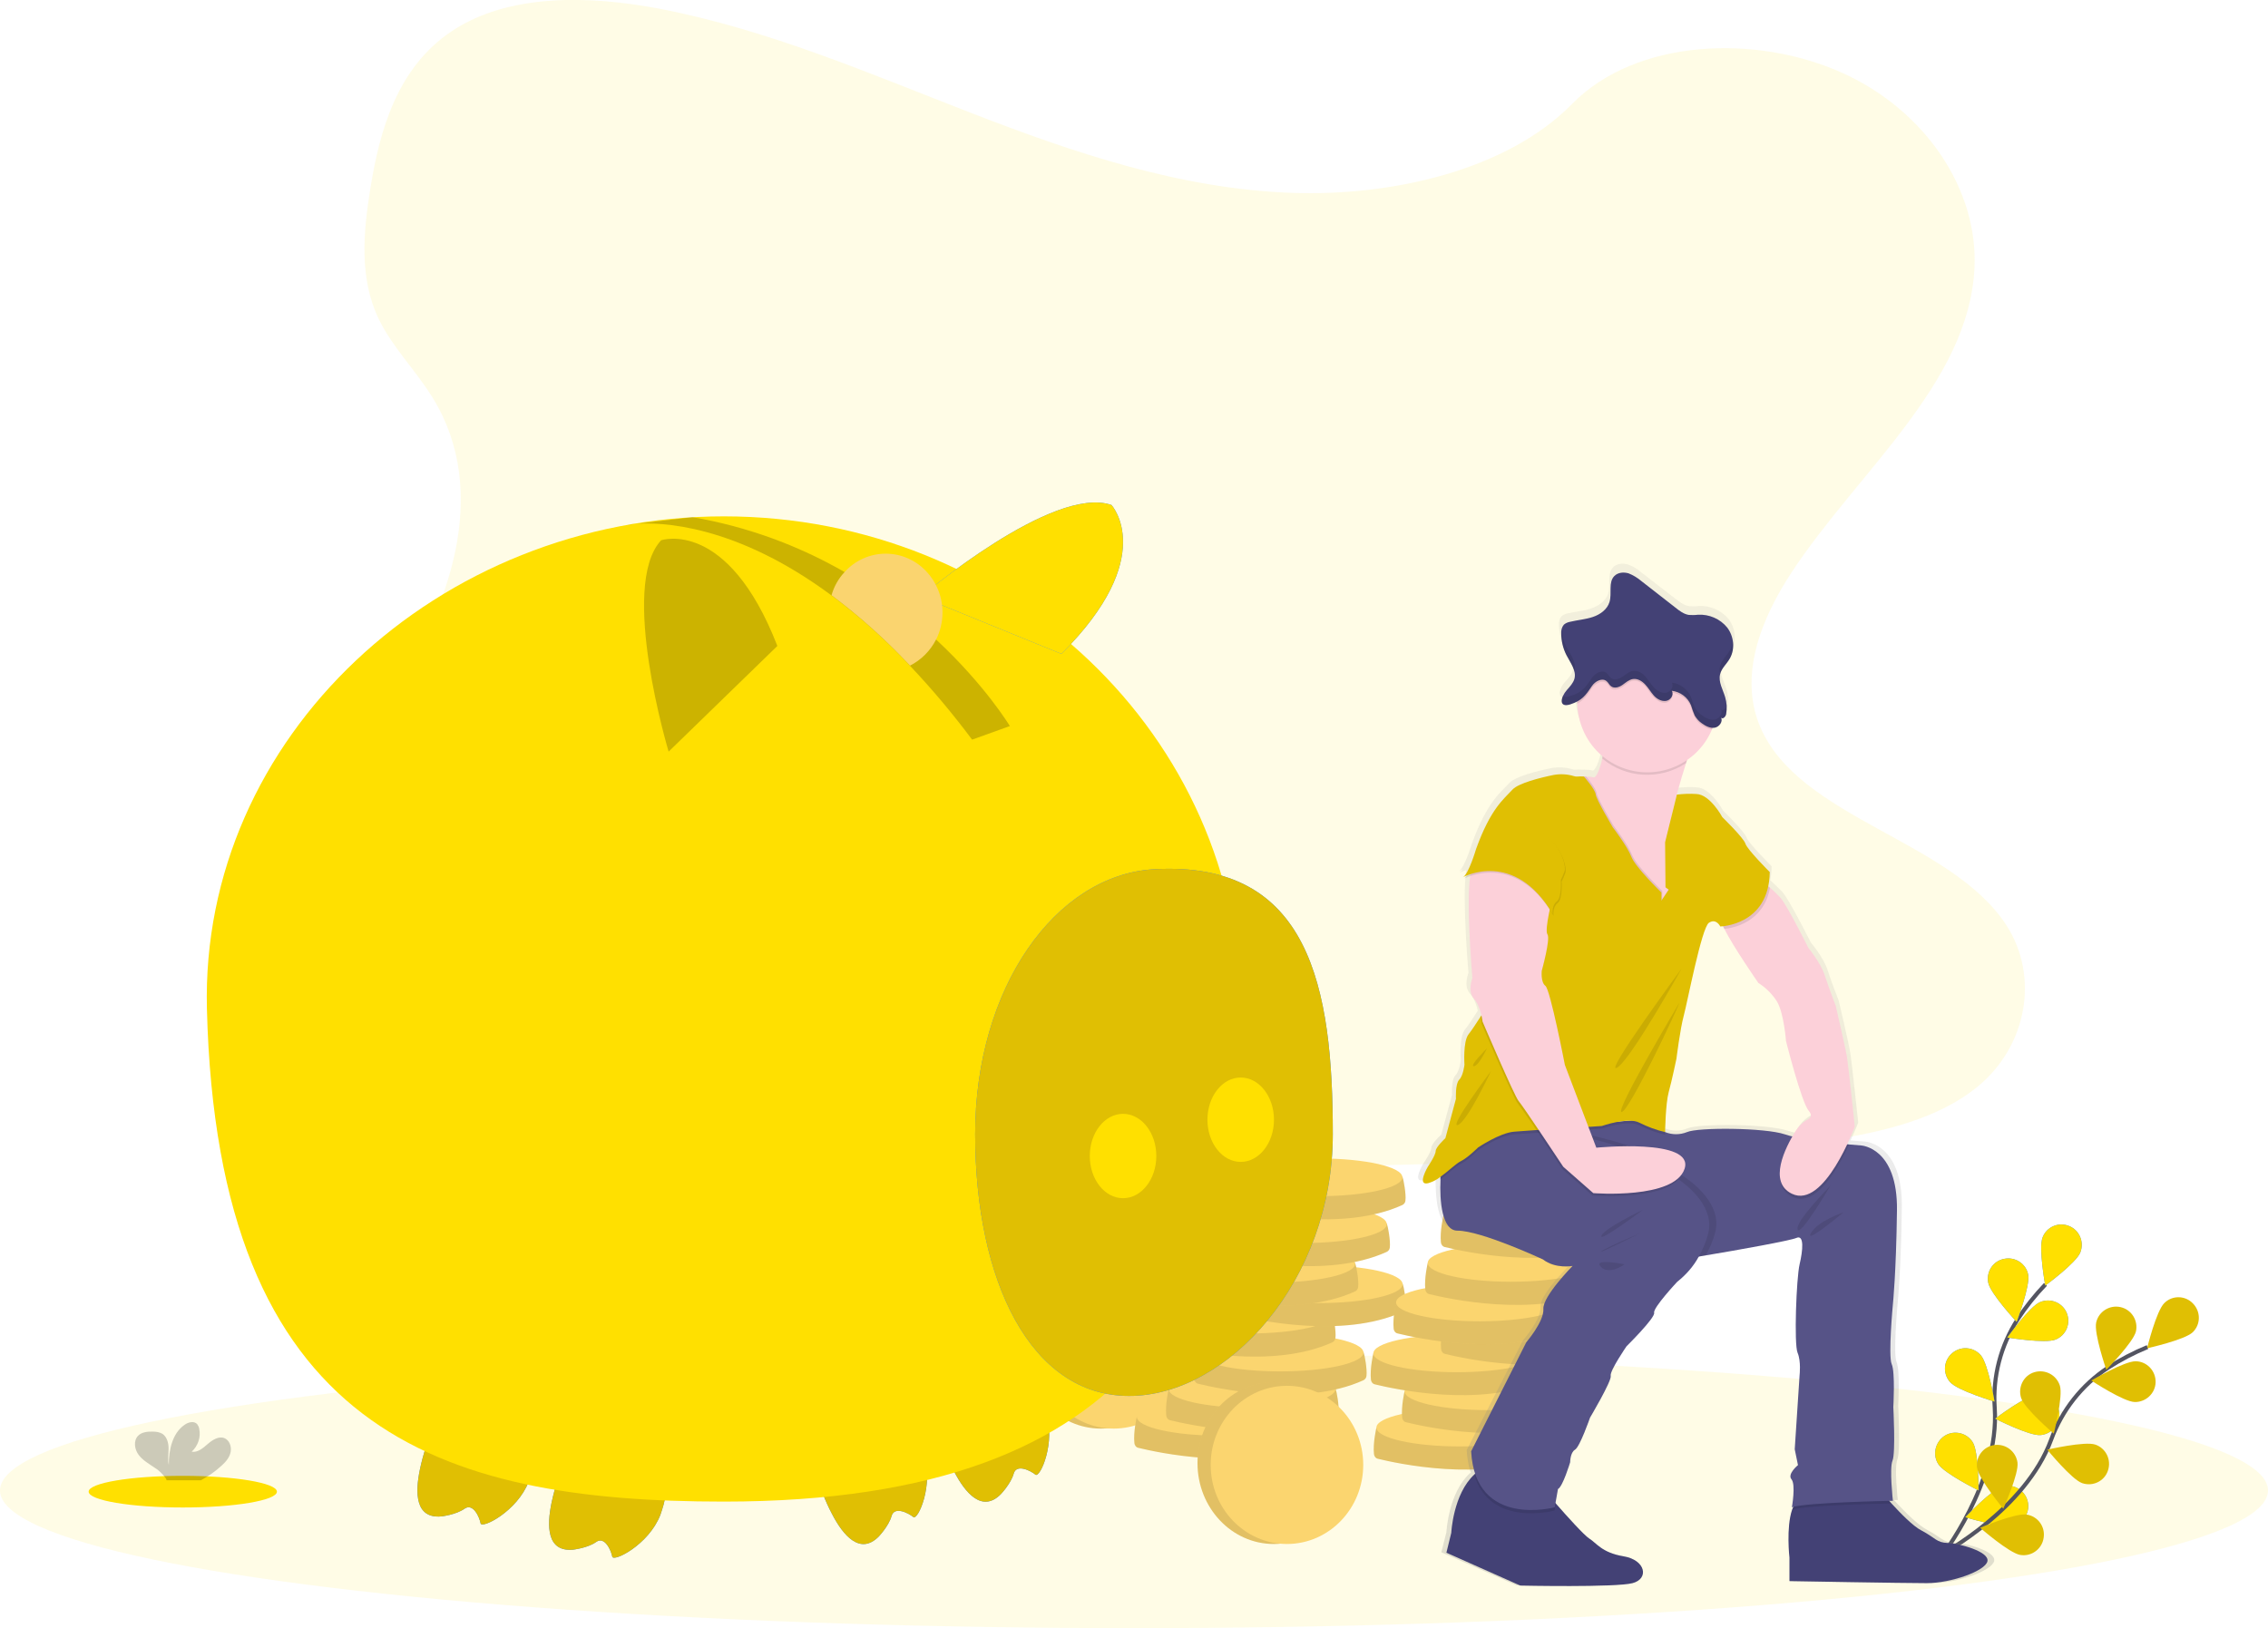 <?xml version="1.0" encoding="utf-8"?>
<!-- Generator: Adobe Illustrator 23.1.1, SVG Export Plug-In . SVG Version: 6.00 Build 0)  -->
<svg version="1.1" id="a329d3bf-4b11-4261-9182-40685c3b1c8f"
	 xmlns="http://www.w3.org/2000/svg" xmlns:xlink="http://www.w3.org/1999/xlink" x="0px" y="0px" viewBox="0 0 1118 802.8"
	 style="enable-background:new 0 0 1118 802.8;" xml:space="preserve">
<style type="text/css">
	.st0{opacity:0.1;fill:#FFE000;enable-background:new    ;}
	.st1{fill:none;stroke:#535461;stroke-width:2;stroke-miterlimit:10;}
	.st2{fill:#4285F4;}
	.st3{fill:#FFE000;enable-background:new    ;}
	.st4{fill:#E0BF03;enable-background:new    ;}
	.st5{fill:#FBD56F;}
	.st6{opacity:0.1;enable-background:new    ;}
	.st7{fill:url(#SVGID_1_);}
	.st8{fill:#434175;}
	.st9{fill:#565387;}
	.st10{fill:#FCD0D9;}
	.st11{opacity:0.1;}
	.st12{opacity:0.2;enable-background:new    ;}
	.st13{fill:#FAD46F;}
</style>
<title>Savings</title>
<ellipse class="st0" cx="559" cy="734.9" rx="559" ry="67.9"/>
<path class="st1" d="M956.5,768.2c0,0,29.2-37.1,26.8-73.9c-1.1-15.4,2.9-30.8,11.3-43.8c4-6.1,8.6-11.9,13.7-17.2"/>
<path class="st2" d="M1006.9,610.1c-2.1,5.2,1.3,23.8,1.3,23.8s15.3-11.2,17.3-16.4c2-5.2-0.5-11-5.6-13
	C1014.8,602.4,1008.9,604.9,1006.9,610.1L1006.9,610.1z"/>
<path class="st2" d="M980.1,632.5c1.1,5.4,14,19.3,14,19.3s6.7-17.7,5.7-23.2s-6.4-9-11.8-7.9C982.5,621.7,979,627,980.1,632.5
	L980.1,632.5z"/>
<path class="st2" d="M961.3,681.5c3.7,4.2,21.9,9.6,21.9,9.6s-3.1-18.7-6.8-22.9c-3.7-4.2-10-4.6-14.2-0.9
	C958,671,957.6,677.3,961.3,681.5C961.3,681.5,961.3,681.5,961.3,681.5L961.3,681.5z"/>
<path class="st2" d="M955.4,721.8c2.9,4.7,19.9,13.1,19.9,13.1s0.1-19-2.8-23.7s-9.1-6.2-13.8-3.3
	C954,710.9,952.5,717.1,955.4,721.8L955.4,721.8z"/>
<path class="st2" d="M1013.3,660.5c-5.1,2.1-23.8-1-23.8-1s11-15.4,16.2-17.5c5.1-2.1,11,0.3,13.1,5.4
	C1020.9,652.5,1018.5,658.4,1013.3,660.5C1013.3,660.5,1013.3,660.5,1013.3,660.5z"/>
<path class="st2" d="M1005.9,707.6c-5.5,0.5-22.4-8.1-22.4-8.1s15.1-11.4,20.7-11.9c5.5-0.5,10.4,3.6,10.9,9.1
	S1011.4,707.1,1005.9,707.6C1005.9,707.6,1005.9,707.6,1005.9,707.6z"/>
<path class="st2" d="M992.3,752.3c-5.4,1.4-23.5-4.2-23.5-4.2s13-13.8,18.4-15.2c5.4-1.4,10.9,1.8,12.3,7.2
	C1000.9,745.4,997.7,750.9,992.3,752.3L992.3,752.3z"/>
<path class="st3" d="M1006.9,610.1c-2.1,5.2,1.3,23.8,1.3,23.8s15.3-11.2,17.3-16.4c2-5.2-0.5-11-5.6-13
	C1014.8,602.4,1008.9,604.9,1006.9,610.1L1006.9,610.1z"/>
<path class="st3" d="M980.1,632.5c1.1,5.4,14,19.3,14,19.3s6.7-17.7,5.7-23.2s-6.4-9-11.8-7.9C982.5,621.7,979,627,980.1,632.5
	L980.1,632.5z"/>
<path class="st3" d="M961.3,681.5c3.7,4.2,21.9,9.6,21.9,9.6s-3.1-18.7-6.8-22.9c-3.7-4.2-10-4.6-14.2-0.9
	C958,671,957.6,677.3,961.3,681.5C961.3,681.5,961.3,681.5,961.3,681.5L961.3,681.5z"/>
<path class="st3" d="M955.4,721.8c2.9,4.7,19.9,13.1,19.9,13.1s0.1-19-2.8-23.7s-9.1-6.2-13.8-3.3
	C954,710.9,952.5,717.1,955.4,721.8L955.4,721.8z"/>
<path class="st3" d="M1013.3,660.5c-5.1,2.1-23.8-1-23.8-1s11-15.4,16.2-17.5c5.1-2.1,11,0.3,13.1,5.4
	C1020.9,652.5,1018.5,658.4,1013.3,660.5C1013.3,660.5,1013.3,660.5,1013.3,660.5z"/>
<path class="st3" d="M1005.9,707.6c-5.5,0.5-22.4-8.1-22.4-8.1s15.1-11.4,20.7-11.9c5.5-0.5,10.4,3.6,10.9,9.1
	S1011.4,707.1,1005.9,707.6C1005.9,707.6,1005.9,707.6,1005.9,707.6z"/>
<path class="st3" d="M992.3,752.3c-5.4,1.4-23.5-4.2-23.5-4.2s13-13.8,18.4-15.2c5.4-1.4,10.9,1.8,12.3,7.2
	C1000.9,745.4,997.7,750.9,992.3,752.3L992.3,752.3z"/>
<path class="st1" d="M956.7,766.6c0,0,41.7-22.1,54.4-56.7c5.3-14.5,15.1-27,28-35.5c6.2-4,12.7-7.4,19.5-10.2"/>
<path class="st4" d="M1066.9,642.5c-4,3.9-8.5,22.3-8.5,22.3s18.5-4.1,22.5-7.9c4-3.9,4-10.2,0.1-14.2
	C1077.2,638.7,1070.8,638.6,1066.9,642.5z"/>
<path class="st4" d="M1033.3,652.1c-1.2,5.4,5,23.3,5,23.3s13.3-13.5,14.6-18.9c1.2-5.4-2.2-10.8-7.6-12
	C1039.9,643.3,1034.5,646.7,1033.3,652.1z"/>
<path class="st4" d="M996.3,689.3c1.7,5.3,16.1,17.6,16.1,17.6s4.7-18.4,3-23.7c-1.7-5.3-7.3-8.2-12.6-6.6S994.6,684,996.3,689.3
	C996.2,689.3,996.3,689.3,996.3,689.3z"/>
<path class="st4" d="M974.6,723.8c0.8,5.5,12.9,20.1,12.9,20.1s7.8-17.3,7-22.8c-0.8-5.5-5.8-9.3-11.3-8.6
	C977.7,713.2,973.8,718.3,974.6,723.8L974.6,723.8L974.6,723.8z"/>
<path class="st4" d="M1052.3,691.3c-5.5-0.1-21.4-10.6-21.4-10.6s16.3-9.6,21.9-9.5s9.9,4.8,9.8,10.3S1057.8,691.4,1052.3,691.3
	L1052.3,691.3z"/>
<path class="st4" d="M1026.4,731.3c-5.2-1.8-17.2-16.5-17.2-16.5s18.5-4.3,23.7-2.5c5.2,1.8,8,7.5,6.2,12.8
	C1037.4,730.3,1031.7,733.1,1026.4,731.3L1026.4,731.3z"/>
<path class="st4" d="M995.9,766.7c-5.5-0.9-19.8-13.4-19.8-13.4s17.5-7.4,23-6.5c5.5,0.9,9.2,6,8.3,11.5
	C1006.6,763.8,1001.4,767.6,995.9,766.7L995.9,766.7z"/>
<path class="st0" d="M637.1,95.1c-55.2-1.9-107.8-19.8-158.1-39.3s-100-41.1-153.9-51.5c-34.7-6.6-74.3-7.6-102.3,11
	c-26.9,17.9-35.6,48.8-40.2,77.4c-3.5,21.6-5.6,44.3,4,64.4c6.7,14,18.6,25.8,26.8,39.2c28.6,46.7,8.4,104.3-22.6,149.9
	c-14.5,21.4-31.4,41.8-42.6,64.6s-16.4,48.9-6.6,72.1c9.7,23,32.9,40.3,58,52.5c50.9,24.7,111,31.8,169.5,35.8
	c129.6,8.9,259.9,5,389.8,1.2c48.1-1.4,96.4-2.9,143.7-10.3c26.3-4.1,53.4-10.7,72.5-26.5c24.2-20.1,30.2-54.1,14-79.3
	c-27.2-42.2-102.4-52.7-121.5-98.1c-10.5-25,0.3-52.7,15.5-75.9c32.6-49.6,87.3-93.2,90.2-149.9c2-39-24.3-78-65-96.4
	c-42.6-19.3-101.7-16.9-133.2,15.1C742.8,84.1,685.9,96.8,637.1,95.1z"/>
<ellipse class="st5" cx="542.6" cy="664.5" rx="37.6" ry="39.9"/>
<ellipse class="st6" cx="542.6" cy="664.5" rx="37.6" ry="39.9"/>
<ellipse class="st5" cx="549" cy="665.4" rx="37.6" ry="39"/>
<path class="st5" d="M564.3,700.7l-3.9-2.2c0,0-1.8,7.6-1.2,13.1c0.1,1.1,0.9,2.1,2,2.3c9,2.2,51.8,11.7,81.3-1.7
	c0.9-0.4,1.5-1.2,1.6-2.2c0.4-3.3-0.9-10.2-1.4-11.6C641.5,695.7,564.3,700.7,564.3,700.7z"/>
<path class="st6" d="M564.3,700.7l-3.9-2.2c0,0-1.8,7.6-1.2,13.1c0.1,1.1,0.9,2.1,2,2.3c9,2.2,51.8,11.7,81.3-1.7
	c0.9-0.4,1.5-1.2,1.6-2.2c0.4-3.3-0.9-10.2-1.4-11.6C641.5,695.7,564.3,700.7,564.3,700.7z"/>
<ellipse class="st5" cx="601.5" cy="698.6" rx="41.1" ry="9.3"/>
<path class="st5" d="M580,687.1l-3.9-2.2c0,0-1.8,7.6-1.2,13.1c0.1,1.1,0.9,2.1,2,2.3c9,2.2,51.8,11.7,81.3-1.7
	c0.9-0.4,1.5-1.2,1.6-2.2c0.4-3.3-0.9-10.2-1.4-11.6C657.2,682,580,687.1,580,687.1z"/>
<path class="st6" d="M580,687.1l-3.9-2.2c0,0-1.8,7.6-1.2,13.1c0.1,1.1,0.9,2.1,2,2.3c9,2.2,51.8,11.7,81.3-1.7
	c0.9-0.4,1.5-1.2,1.6-2.2c0.4-3.3-0.9-10.2-1.4-11.6C657.2,682,580,687.1,580,687.1z"/>
<ellipse class="st5" cx="617.2" cy="684.9" rx="41.1" ry="9.3"/>
<path class="st5" d="M593.8,669.1l-3.9-2.2c0,0-1.8,7.6-1.2,13.1c0.1,1.1,0.9,2.1,2,2.3c9,2.2,51.8,11.7,81.3-1.7
	c0.9-0.4,1.5-1.2,1.6-2.2c0.4-3.3-0.9-10.2-1.4-11.6C671.1,664,593.8,669.1,593.8,669.1z"/>
<path class="st6" d="M593.8,669.1l-3.9-2.2c0,0-1.8,7.6-1.2,13.1c0.1,1.1,0.9,2.1,2,2.3c9,2.2,51.8,11.7,81.3-1.7
	c0.9-0.4,1.5-1.2,1.6-2.2c0.4-3.3-0.9-10.2-1.4-11.6C671.1,664,593.8,669.1,593.8,669.1z"/>
<ellipse class="st5" cx="631" cy="666.9" rx="41.1" ry="9.3"/>
<path class="st5" d="M578.5,650.4l-3.9-2.2c0,0-1.8,7.6-1.2,13.1c0.1,1.1,0.9,2.1,2,2.3c9,2.2,51.8,11.7,81.3-1.7
	c0.9-0.4,1.5-1.2,1.6-2.2c0.4-3.3-0.9-10.2-1.4-11.6C655.7,645.3,578.5,650.4,578.5,650.4z"/>
<path class="st6" d="M578.5,650.4l-3.9-2.2c0,0-1.8,7.6-1.2,13.1c0.1,1.1,0.9,2.1,2,2.3c9,2.2,51.8,11.7,81.3-1.7
	c0.9-0.4,1.5-1.2,1.6-2.2c0.4-3.3-0.9-10.2-1.4-11.6C655.7,645.3,578.5,650.4,578.5,650.4z"/>
<ellipse class="st5" cx="615.7" cy="648.2" rx="41.1" ry="9.3"/>
<path class="st5" d="M613.1,635.4l-3.9-2.2c0,0-1.8,7.6-1.2,13.1c0.1,1.1,0.9,2.1,2,2.3c9,2.2,51.8,11.7,81.3-1.7
	c0.9-0.4,1.5-1.2,1.6-2.2c0.4-3.3-0.9-10.2-1.4-11.6C690.3,630.3,613.1,635.4,613.1,635.4z"/>
<path class="st6" d="M613.1,635.4l-3.9-2.2c0,0-1.8,7.6-1.2,13.1c0.1,1.1,0.9,2.1,2,2.3c9,2.2,51.8,11.7,81.3-1.7
	c0.9-0.4,1.5-1.2,1.6-2.2c0.4-3.3-0.9-10.2-1.4-11.6C690.3,630.3,613.1,635.4,613.1,635.4z"/>
<ellipse class="st5" cx="650.3" cy="633.2" rx="41.1" ry="9.3"/>
<path class="st5" d="M589.7,625.3l-3.9-2.2c0,0-1.8,7.6-1.2,13.1c0.1,1.1,0.9,2.1,2,2.3c9,2.2,51.8,11.7,81.3-1.7
	c0.9-0.4,1.5-1.2,1.6-2.2c0.4-3.3-0.9-10.2-1.4-11.6C666.9,620.2,589.7,625.3,589.7,625.3z"/>
<path class="st6" d="M589.7,625.3l-3.9-2.2c0,0-1.8,7.6-1.2,13.1c0.1,1.1,0.9,2.1,2,2.3c9,2.2,51.8,11.7,81.3-1.7
	c0.9-0.4,1.5-1.2,1.6-2.2c0.4-3.3-0.9-10.2-1.4-11.6C666.9,620.2,589.7,625.3,589.7,625.3z"/>
<ellipse class="st5" cx="626.9" cy="623.1" rx="41.1" ry="9.3"/>
<path class="st5" d="M605.3,605.8l-3.9-2.2c0,0-1.8,7.6-1.2,13.1c0.1,1.1,0.9,2.1,2,2.3c9,2.2,51.8,11.7,81.3-1.7
	c0.9-0.4,1.5-1.2,1.6-2.2c0.4-3.3-0.9-10.2-1.4-11.6C682.5,600.8,605.3,605.8,605.3,605.8z"/>
<path class="st6" d="M605.3,605.8l-3.9-2.2c0,0-1.8,7.6-1.2,13.1c0.1,1.1,0.9,2.1,2,2.3c9,2.2,51.8,11.7,81.3-1.7
	c0.9-0.4,1.5-1.2,1.6-2.2c0.4-3.3-0.9-10.2-1.4-11.6C682.5,600.8,605.3,605.8,605.3,605.8z"/>
<ellipse class="st5" cx="642.5" cy="603.6" rx="41.1" ry="9.3"/>
<path class="st5" d="M613,582.7l-3.9-2.2c0,0-1.8,7.6-1.2,13.1c0.1,1.1,0.9,2.1,2,2.3c9,2.2,51.8,11.7,81.3-1.7
	c0.9-0.4,1.5-1.2,1.6-2.2c0.4-3.3-0.9-10.2-1.4-11.6C690.2,577.6,613,582.7,613,582.7z"/>
<path class="st6" d="M613,582.7l-3.9-2.2c0,0-1.8,7.6-1.2,13.1c0.1,1.1,0.9,2.1,2,2.3c9,2.2,51.8,11.7,81.3-1.7
	c0.9-0.4,1.5-1.2,1.6-2.2c0.4-3.3-0.9-10.2-1.4-11.6C690.2,577.6,613,582.7,613,582.7z"/>
<ellipse class="st5" cx="650.2" cy="580.5" rx="41.1" ry="9.3"/>
<path class="st5" d="M682.4,706.1l-3.9-2.2c0,0-1.8,7.6-1.2,13.1c0.1,1.1,0.9,2.1,2,2.3c9,2.2,51.8,11.7,81.3-1.7
	c0.9-0.4,1.5-1.2,1.6-2.2c0.4-3.3-0.9-10.2-1.4-11.6C759.6,701,682.4,706.1,682.4,706.1z"/>
<path class="st6" d="M682.4,706.1l-3.9-2.2c0,0-1.8,7.6-1.2,13.1c0.1,1.1,0.9,2.1,2,2.3c9,2.2,51.8,11.7,81.3-1.7
	c0.9-0.4,1.5-1.2,1.6-2.2c0.4-3.3-0.9-10.2-1.4-11.6C759.6,701,682.4,706.1,682.4,706.1z"/>
<ellipse class="st5" cx="719.6" cy="703.9" rx="41.1" ry="9.3"/>
<path class="st5" d="M696.3,688.1l-3.9-2.2c0,0-1.8,7.6-1.2,13.1c0.1,1.1,0.9,2.1,2,2.3c9,2.2,51.8,11.7,81.3-1.7
	c0.9-0.4,1.5-1.2,1.6-2.2c0.4-3.3-0.9-10.2-1.4-11.6C773.5,683.1,696.3,688.1,696.3,688.1z"/>
<path class="st6" d="M696.3,688.1l-3.9-2.2c0,0-1.8,7.6-1.2,13.1c0.1,1.1,0.9,2.1,2,2.3c9,2.2,51.8,11.7,81.3-1.7
	c0.9-0.4,1.5-1.2,1.6-2.2c0.4-3.3-0.9-10.2-1.4-11.6C773.5,683.1,696.3,688.1,696.3,688.1z"/>
<ellipse class="st5" cx="733.5" cy="686" rx="41.1" ry="9.3"/>
<path class="st5" d="M680.9,669.4l-3.9-2.2c0,0-1.8,7.6-1.2,13.1c0.1,1.1,0.9,2.1,2,2.3c9,2.2,51.8,11.7,81.3-1.7
	c0.9-0.4,1.5-1.2,1.6-2.2c0.4-3.3-0.9-10.2-1.4-11.6C758.1,664.4,680.9,669.4,680.9,669.4z"/>
<path class="st6" d="M680.9,669.4l-3.9-2.2c0,0-1.8,7.6-1.2,13.1c0.1,1.1,0.9,2.1,2,2.3c9,2.2,51.8,11.7,81.3-1.7
	c0.9-0.4,1.5-1.2,1.6-2.2c0.4-3.3-0.9-10.2-1.4-11.6C758.1,664.4,680.9,669.4,680.9,669.4z"/>
<ellipse class="st5" cx="718.1" cy="667.3" rx="41.1" ry="9.3"/>
<path class="st5" d="M715.5,654.4l-3.9-2.2c0,0-1.8,7.6-1.2,13.1c0.1,1.1,0.9,2.1,2,2.3c9,2.2,51.8,11.7,81.3-1.7
	c0.9-0.4,1.5-1.2,1.6-2.2c0.4-3.3-0.9-10.2-1.4-11.6C792.7,649.4,715.5,654.4,715.5,654.4z"/>
<path class="st6" d="M715.5,654.4l-3.9-2.2c0,0-1.8,7.6-1.2,13.1c0.1,1.1,0.9,2.1,2,2.3c9,2.2,51.8,11.7,81.3-1.7
	c0.9-0.4,1.5-1.2,1.6-2.2c0.4-3.3-0.9-10.2-1.4-11.6C792.7,649.4,715.5,654.4,715.5,654.4z"/>
<ellipse class="st5" cx="752.7" cy="652.2" rx="41.1" ry="9.3"/>
<path class="st5" d="M692.1,644.3l-3.9-2.2c0,0-1.8,7.6-1.2,13.1c0.1,1.1,0.9,2.1,2,2.3c9,2.2,51.8,11.7,81.3-1.7
	c0.9-0.4,1.5-1.2,1.6-2.2c0.4-3.3-0.9-10.2-1.4-11.6C769.3,639.3,692.1,644.3,692.1,644.3z"/>
<path class="st6" d="M692.1,644.3l-3.9-2.2c0,0-1.8,7.6-1.2,13.1c0.1,1.1,0.9,2.1,2,2.3c9,2.2,51.8,11.7,81.3-1.7
	c0.9-0.4,1.5-1.2,1.6-2.2c0.4-3.3-0.9-10.2-1.4-11.6C769.3,639.3,692.1,644.3,692.1,644.3z"/>
<ellipse class="st5" cx="729.3" cy="642.2" rx="41.1" ry="9.3"/>
<path class="st5" d="M707.7,624.9l-3.9-2.2c0,0-1.8,7.6-1.2,13.1c0.1,1.1,0.9,2.1,2,2.3c9,2.2,51.8,11.7,81.3-1.7
	c0.9-0.4,1.5-1.2,1.6-2.2c0.4-3.3-0.9-10.2-1.4-11.6C784.9,619.8,707.7,624.9,707.7,624.9z"/>
<path class="st6" d="M707.7,624.9l-3.9-2.2c0,0-1.8,7.6-1.2,13.1c0.1,1.1,0.9,2.1,2,2.3c9,2.2,51.8,11.7,81.3-1.7
	c0.9-0.4,1.5-1.2,1.6-2.2c0.4-3.3-0.9-10.2-1.4-11.6C784.9,619.8,707.7,624.9,707.7,624.9z"/>
<ellipse class="st5" cx="744.9" cy="622.7" rx="41.1" ry="9.3"/>
<path class="st5" d="M715.4,601.7l-3.9-2.2c0,0-1.8,7.6-1.2,13.1c0.1,1.1,0.9,2.1,2,2.3c9,2.2,51.8,11.7,81.3-1.7
	c0.9-0.4,1.5-1.2,1.6-2.2c0.4-3.3-0.9-10.2-1.4-11.6C792.6,596.7,715.4,601.7,715.4,601.7z"/>
<path class="st6" d="M715.4,601.7l-3.9-2.2c0,0-1.8,7.6-1.2,13.1c0.1,1.1,0.9,2.1,2,2.3c9,2.2,51.8,11.7,81.3-1.7
	c0.9-0.4,1.5-1.2,1.6-2.2c0.4-3.3-0.9-10.2-1.4-11.6C792.6,596.7,715.4,601.7,715.4,601.7z"/>
<ellipse class="st5" cx="752.6" cy="599.6" rx="41.1" ry="9.3"/>
<linearGradient id="SVGID_1_" gradientUnits="userSpaceOnUse" x1="882.018" y1="-28.637" x2="882.018" y2="475.403" gradientTransform="matrix(1 0 0 -1 -41 753.41)">
	<stop  offset="0" style="stop-color:#808080;stop-opacity:0.25"/>
	<stop  offset="0.535" style="stop-color:#808080;stop-opacity:0.12"/>
	<stop  offset="1" style="stop-color:#808080;stop-opacity:0.1"/>
</linearGradient>
<path class="st7" d="M963.2,760.6c-5.7-0.2-5.9-2.4-13.3-6.3c-4.2-2.2-10.5-8.4-15.2-13.5c-0.4-0.4-0.7-0.8-1.1-1.2
	c1.2,0,1.9,0,1.9,0s-1.8-16.1-0.2-20s0.4-26.6,0.4-26.6s1-17.3-0.8-21.4s0.6-29.8,0.6-29.8s1.6-15.3,2-46.6s-18-32.3-18-32.3
	s-2.5-0.2-6.2-0.5c-0.4,0-0.7-0.1-1.1-0.1c2.4-5,3.8-8.8,3.8-8.8s-3.1-29.2-3.9-34.3c-0.8-5-5.7-25.8-5.7-25.8s-3.5-8.9-5.5-15.1
	s-8.2-13.5-8.2-13.5s-11-21.8-14.1-25c-1.4-1.5-3.4-3.4-5.1-5c-0.3-0.3-0.6-0.6-0.9-0.8c0.5-2.3,0.7-4.6,0.7-6.9
	c0,0-11.4-11.3-12.3-14.1s-11.6-13.3-11.6-13.3s-6.1-11.3-13.1-11.5c-3.3-0.2-6.6-0.1-9.8,0.3c1.4-5.3,3.1-10.8,4.6-15.6
	c0.2-0.5,0.3-1,0.5-1.6c5.6-3.8,9.9-9,12.6-15.2c0.1-0.3,0.3-0.7,0.4-1c0.1,0,0.1,0,0.2,0c0.3,0,0.6,0,0.9-0.1c2.3-0.4,4.2-3,3.2-5
	c0.1,0.2,0.4,0.4,0.7,0.4c0.8,0,1.7-1.1,1.9-2.1c0-0.2,0-0.3,0.1-0.5c0-0.2,0.1-0.4,0.1-0.6c0-0.2,0-0.4,0.1-0.6c0-0.2,0-0.4,0-0.6
	c0-0.2,0-0.4,0-0.6c0-0.2,0-0.4,0-0.7c0-0.2,0-0.4,0-0.5c0-0.3,0-0.5-0.1-0.8c0-0.1,0-0.2,0-0.3l0,0c-0.1-1.1-0.3-2.2-0.7-3.3
	c-1.1-3.7-3.5-7.5-2.6-11.3c0,0,0-0.1,0-0.1l0,0c0.8-3,3.3-5.1,4.9-7.7c0.1-0.3,0.3-0.5,0.4-0.8c0,0,0.1-0.1,0.1-0.1
	c0.1-0.2,0.2-0.4,0.3-0.6c0.1-0.1,0.1-0.3,0.2-0.4c0.1-0.2,0.1-0.4,0.2-0.5c0.1-0.2,0.1-0.3,0.2-0.5c0-0.2,0.1-0.3,0.1-0.5
	c0-0.2,0.1-0.4,0.1-0.6c0-0.1,0-0.3,0.1-0.4c0-0.2,0.1-0.4,0.1-0.7c0-0.1,0-0.2,0-0.4c0-0.2,0-0.5,0-0.7c0-0.1,0-0.2,0-0.3
	c0-0.3,0-0.5,0-0.8c0-0.1,0-0.2,0-0.2c0-0.3-0.1-0.6-0.1-0.9c0,0,0-0.1,0-0.1l0,0c-0.3-2.5-1.4-4.9-2.9-7c-3.6-4.3-9.1-6.7-14.7-6.4
	c-1.5,0.2-3.1,0.2-4.6,0.1c-2.6-0.4-4.7-2-6.8-3.6c-5.7-4.4-11.4-8.8-17.1-13.2c-1.9-1.7-4.1-3-6.5-3.8c-2.4-0.7-5.3-0.5-7.1,1.3
	c-3.2,3.2-1.2,8.6-2.5,12.9c-1.1,3.7-4.7,6.2-8.4,7.5s-7.7,1.5-11.5,2.4c-1.1,0.2-2.2,0.7-3.1,1.4c-1,1.2-1.5,2.7-1.3,4.3
	c0,3.8,0.9,7.5,2.7,10.9c0.7,1.4,1.6,2.8,2.4,4.2c0.1,0.1,0.1,0.2,0.2,0.3c0.1,0.2,0.2,0.3,0.3,0.5c0.1,0.3,0.3,0.5,0.4,0.8
	c0.1,0.1,0.1,0.2,0.1,0.3c0.1,0.2,0.2,0.4,0.2,0.6c0,0.1,0.1,0.2,0.1,0.4c0.1,0.2,0.1,0.4,0.2,0.7c0.4,1.3,0.4,2.7,0.1,4
	c-0.6,2.2-2.3,3.8-3.8,5.5c-1.2,1.3-2.1,2.9-2.5,4.7l0,0c-0.1,0.4-0.1,0.8,0,1.2c0,0.1,0,0.1,0,0.2c0,0.1,0,0.2,0.1,0.3
	c0,0.1,0,0.1,0.1,0.2c0,0.1,0.1,0.1,0.1,0.2c0.1,0.1,0.2,0.2,0.3,0.3c0,0,0.1,0.1,0.1,0.1c0.1,0.1,0.2,0.1,0.3,0.2
	c0.1,0,0.1,0.1,0.2,0.1c0.1,0.1,0.3,0.1,0.4,0.1c0,0,0.1,0,0.1,0c0.2,0,0.4,0,0.7,0c0.1,0,0.1,0,0.2,0c0.2,0,0.4,0,0.6-0.1
	c0.1,0,0.2,0,0.2,0c0.3-0.1,0.6-0.1,1-0.2c1.1-0.3,2.3-0.8,3.3-1.3c0,0.1,0,0.2,0,0.4c0,0.2,0,0.4,0,0.6c0.1,4,0.8,7.9,2.2,11.6
	c2.2,5.8,5.9,10.8,10.7,14.7c-0.1,0.3-0.1,0.7-0.2,1c-1,4.8-3,9.7-4.3,9.3c-1.2-0.3-2.5-0.4-3.8-0.4c-0.4,0-0.8,0-1.1,0l0,0
	c-1.2-0.1-2.3-0.1-3.5,0c-0.5,0-1,0-1.5-0.2c-3.3-1-6.8-1.2-10.2-0.6c-7.1,1.4-17.8,4.1-20.8,7.3c-4.5,4.8-11,9.5-18.4,29.6
	c0,0-3.7,12.3-6.5,13.9c0.6-0.3,1.3-0.6,1.9-0.9c-0.4,0.7-0.9,1.2-1.5,1.7c1-0.5,2.1-1,3.2-1.3c-2.2,13.1,1.1,50.7,1.1,50.7
	s-2.7,6.5,0.8,10.3c2.1,2.3,3.2,5.8,3.8,8.3c-0.2,0.3-0.3,0.5-0.5,0.8v0c-1.8,2.9-4.3,6.6-5.9,8.6c-2.9,3.6-2,15.1-2,15.1
	s-0.6,5.4-2.7,7.5s-1.6,9.5-1.6,9.5l-5.3,19.6c0,0-4.9,4.4-4.9,6.5s-3.9,7.7-3.9,7.7s-5.9,9.7,0,8.3c2.2-0.6,4.2-1.7,6-3l0,0.1
	c0,0.4,0,0.7,0,1.1c-0.2,10.5,1,25.4,8.8,25.4c12.1,0,43.1,14.3,43.1,14.3c6.3,4.8,14.9,3.2,14.9,3.2S759,638,759.4,644.3
	s-8.6,16.5-8.6,16.5l-27.8,54.2c0.2,3.8,0.8,7.5,2,11.1c-0.1,0.1-0.3,0.2-0.4,0.3c-10.7,9.8-11.6,29.1-11.6,29.1l-2.5,9.9l37.2,16.3
	c0,0,48.2,1,56.6-1.2s6.5-11.5-4.5-13.3s-13.7-6.7-17.4-8.9c-2.5-1.5-11.3-11.2-16.8-17.3c-0.1-0.1-0.2-0.2-0.2-0.3l1.3-7
	c2.5-1.2,6.1-13.3,6.1-13.3s0-4.8,2.5-6.3s7.6-15.9,7.6-15.9s11-18.4,10.4-20.8s8-14.7,8-14.7s14.5-14.1,13.9-16.6
	s11.6-15.4,11.6-15.4c4.4-3.4,8.1-7.6,10.9-12.5c1.1-0.2,2.3-0.4,3.5-0.6c16-2.6,42.7-7.4,45.7-8.7c4.1-1.8,3.3,6.3,1.6,13.1
	s-2.9,39.7-1,44s1,11.1,1,11.1l-2.5,36.9l1.6,7.9c0,0-5.5,4.4-3.3,7.1s0.2,13.9,0.2,13.9c0.2-0.1,0.4-0.1,0.7-0.2
	c-0.2,0.4-0.4,0.9-0.6,1.4c-3.2,9-1.4,23.8-1.4,23.8v11.7c0,0,56.6,1,69.1,1s29.6-6,30.7-10.9S968.9,760.8,963.2,760.6z
	 M802.2,550.7l-3.7,0.3C799.7,550.8,800.9,550.7,802.2,550.7z M824.8,395.9c0.5-2.3,1.1-4.8,1.8-7.4L824.8,395.9z M831.8,556.4
	c-3.5,1.4-7.5,1.4-11,0l0,0c0,0,0.2-14.1,1.8-20s3.9-16.5,3.9-16.5s1.8-14.7,3.7-21.4s9-43.8,12.7-46.2s5.7,1.8,5.7,1.8
	s0.5,0,1.5-0.1c0.2,0.4,0.4,0.8,0.6,1.2c4.4,8.8,17.2,26.9,17.2,26.9c3.8,2.3,7,5.5,9.4,9.3c3.5,5.8,4.5,19.6,4.5,19.6
	s7.8,30.5,11.4,34.7c1.8,2.1,1,3.4-0.3,4.1c-2.6,1.4-4.8,3.5-6.4,6c-0.5,0.8-1.1,1.7-1.6,2.7c-1.4-0.3-2.7-0.7-3.7-1
	C871,554.1,837.3,553.9,831.8,556.4L831.8,556.4z"/>
<path class="st8" d="M882.1,768v11.6c0,0,55.4,1,67.6,1s29-6,30-10.8s-14-8.8-19.6-9s-5.8-2.4-13-6.2c-4.1-2.1-10.2-8.4-14.8-13.4
	c-3.5-3.9-6.2-7-6.2-7s-29.8-0.6-38.4,4.2c-2,1.1-3.3,3.3-4.3,6C880.4,753.3,882.1,768,882.1,768z"/>
<path class="st6" d="M883.5,744.4c6.2-2.2,42.8-3,48.8-3.1c-3.5-3.9-6.2-7-6.2-7s-29.8-0.6-38.4,4.2
	C885.8,739.5,884.4,741.7,883.5,744.4z"/>
<path class="st9" d="M722.8,559.4c0,0,1.2,0.7,3.2,2c0.4,0.2,0.8,0.5,1.2,0.7c1.3,0.8,2.9,1.7,4.7,2.8
	c25.1,15.1,93.7,56.2,97.4,55.9c1-0.1,3.9-0.5,8-1.2c1.1-0.2,2.2-0.4,3.5-0.6c15.7-2.6,41.8-7.3,44.7-8.6c4-1.8,3.2,6.2,1.6,13
	s-2.8,39.4-1,43.6s1,11,1,11l-2.4,36.6l1.6,7.8c0,0-5.4,4.4-3.2,7s0.2,13.8,0.2,13.8c6.4-2.4,49.8-3.2,49.8-3.2s-1.8-16-0.2-19.8
	s0.4-26.4,0.4-26.4s1-17.2-0.8-21.2s0.6-29.6,0.6-29.6s1.6-15.2,2-46.2s-17.6-32-17.6-32s-2.4-0.2-6-0.5c-7.1-0.7-19-2-26.9-3.7
	c-1.6-0.3-3.2-0.8-4.8-1.3c-9.8-3.3-42.8-3.5-48.2-1.1c-3.5,1.4-7.3,1.4-10.8,0l0,0l-4.2-6.8l-40.1,3.4l-4.3,0.4l-39.5,3.4l-2.7,0.2
	L722.8,559.4z"/>
<path class="st6" d="M883.5,590.1c11.7,5.7,22.8-14.5,28-25.8c-7.1-0.7-19-2-26.9-3.7C879.3,569.4,872.4,584.7,883.5,590.1z"/>
<path class="st10" d="M848.6,454.1c0.2,1.4,0.7,2.7,1.4,3.9c4.3,8.7,16.8,26.7,16.8,26.7c3.7,2.3,6.9,5.5,9.2,9.2
	c3.4,5.8,4.4,19.4,4.4,19.4s7.6,30.2,11.2,34.4c1.8,2.1,1,3.4-0.2,4.1c-2.6,1.4-4.7,3.4-6.3,5.9c-5.2,8.4-13.6,25.2-1.8,30.9
	c16,7.8,31-33.1,31-33.1s-3-29-3.8-34s-5.6-25.6-5.6-25.6s-3.4-8.8-5.4-15s-8-13.4-8-13.4s-10.8-21.6-13.8-24.8
	c-1.4-1.5-3.3-3.4-5-4.9c-2-1.8-3.6-3.3-3.6-3.3S848.4,449.3,848.6,454.1z"/>
<path class="st8" d="M713,765.6l36.4,16.2c0,0,47.2,1,55.4-1.2s6.4-11.4-4.4-13.2s-13.4-6.6-17-8.8c-2.4-1.5-11.1-11.1-16.4-17.2
	c-2.6-2.9-4.4-5-4.4-5s-7-18.6-26.4-14.4c-3.5,0.8-6.8,2.5-9.4,5c-10.5,9.7-11.4,28.8-11.4,28.8L713,765.6z"/>
<path class="st6" d="M727.2,562.1c1.3,0.8,2.9,1.7,4.7,2.8c25.1,15.1,93.7,56.2,97.4,55.9c1-0.1,3.9-0.5,8-1.2
	c1.1-0.2,2.2-0.4,3.5-0.6c0-0.1,0.1-0.2,0.1-0.2c2-3.5,3.6-7.3,4.6-11.2c4.2-16-16.6-28.2-16.6-28.2l-4.4-3.4
	c-5-8.4-41-16.4-41-16.4l-4.6-3.1l-2.5-1.7l-0.7-0.4l-5.6-3.8l-28.2,2l-8.4,5.4l-0.9,0.6l-3.1,2L727.2,562.1z"/>
<path class="st6" d="M726.7,727c7.7,26.5,39.6,17.8,39.6,17.8l0.6-3.4c-2.6-2.9-4.4-5-4.4-5s-7-18.6-26.4-14.4
	C732.6,722.8,729.4,724.5,726.7,727z"/>
<path class="st9" d="M718.4,606.8c11.8,0,42.2,14.2,42.2,14.2c6.2,4.8,14.6,3.2,14.6,3.2s-14.8,15-14.4,21.2s-8.4,16.4-8.4,16.4
	l-27.2,53.8c2,38.2,41.2,27.6,41.2,27.6l1.6-9c2.4-1.2,6-13.2,6-13.2s0-4.8,2.4-6.2s7.4-15.8,7.4-15.8s10.8-18.2,10.2-20.6
	s7.8-14.6,7.8-14.6s14.2-14,13.6-16.5s11.4-15.3,11.4-15.3c4.3-3.4,8-7.6,10.6-12.4c2-3.5,3.6-7.3,4.6-11.2
	c3.4-12.9-9.4-23.3-14.6-26.9c-1.2-0.9-2-1.3-2-1.3l-4.4-3.4c-2.3-3.8-11-7.6-19.8-10.5c-6.3-2.1-12.7-3.8-16.8-4.8
	c-2.7-0.7-4.4-1-4.4-1l-4.6-3.1l-1.6-1.1l-1.5-1l-5.6-3.8l-12.5,0.9l-15.6,1.1l-8.4,5.4l-4,2.6l-15.6,10c0,0-0.4,3.8-0.5,9
	c0,0.4,0,0.8,0,1.2C709.6,592.1,710.8,606.8,718.4,606.8z"/>
<path class="st10" d="M778.6,382.9l4.2,15c0,0,7.4,25.8,8.2,27.6s20.2,20,21,20.4s11.4,6.4,11.4,6.4s0.8-33,0-42.6
	c-0.1-2.1,0.1-4.2,0.5-6.3c1.3-7.5,4.5-18.6,7.2-27c2.2-7.1,4.1-12.5,4.1-12.5s-46.8-2-45.2,2.6c0.6,1.7,0.4,4.6-0.2,7.6
	c-1,4.8-3,9.6-4.2,9.2c-1.2-0.3-2.5-0.4-3.7-0.4C780.1,382.8,778.6,382.9,778.6,382.9z"/>
<path class="st6" d="M789.8,374c11.7,9.8,28.5,10.7,41.3,2.3c2.2-7.1,4.1-12.5,4.1-12.5s-46.8-2-45.2,2.6
	C790.6,368.2,790.4,371.1,789.8,374z"/>
<path class="st10" d="M846.6,346.3c0,3.7-0.6,7.3-1.7,10.8c-0.3,0.9-0.6,1.8-1,2.6c-7.4,17.6-27.7,25.8-45.3,18.4
	c-8.8-3.7-15.6-10.8-18.9-19.8c-1.4-3.7-2.1-7.6-2.2-11.5c0-0.2,0-0.4,0-0.6c0-19.1,15.5-34.6,34.6-34.6S846.6,327.2,846.6,346.3
	L846.6,346.3z"/>
<path class="st6" d="M778.6,382.9l4.2,15c0,0,7.4,25.8,8.2,27.6s20.2,20,21,20.4s11.4,6.4,11.4,6.4s0.8-33,0-42.6
	c-0.1-2.1,0.1-4.2,0.5-6.3l-2.7,11.1l0.2,22.2l1.6,1.2l-3.6,5.4v-4c0,0-12.8-12.4-14.8-17.6s-9.2-14.6-9.2-14.6s-8.2-13.8-8.4-16.2
	c-0.2-1.9-3.6-6.2-5.1-8C780.1,382.8,778.6,382.9,778.6,382.9z"/>
<path class="st6" d="M848.6,454.1c0.2,1.4,0.7,2.7,1.4,3.9c4.4-0.4,19.3-3.2,22.5-20.2c-2-1.8-3.6-3.3-3.6-3.3
	S848.4,449.3,848.6,454.1z"/>
<path class="st6" d="M709.8,581.7c4-2.9,7.9-6.8,10.2-7.8c3.4-1.6,8.6-6.8,8.6-6.8s1.3-0.9,3.3-2.1c3.7-2.2,9.8-5.3,14.5-5.7
	c4.2-0.3,18-1.2,29-1.9c7.9-0.5,14.2-0.9,14.2-0.9s13-4.6,18.6-1.6c4,2,8.2,3.6,12.6,4.6c0,0,0-0.4,0-1.2l0,0l-4.2-6.8l-44.4,3.8
	l-5.6-3.8l-28.2,2l-8.4,5.4l-7.2,0.6c0,0,1.2,0.7,3.2,2l-15.6,10C710.4,571.4,709.9,575.9,709.8,581.7z"/>
<path class="st4" d="M704,583.4c2.1-0.6,4.1-1.6,5.9-3v0c4-2.9,7.9-6.7,10.1-7.8c3.4-1.6,8.6-6.8,8.6-6.8s10.6-7.2,17.8-7.8
	c2-0.2,6.1-0.4,11-0.8c5-0.3,11-0.7,16.3-1c3.1-0.2,6-0.4,8.5-0.5c4.4-0.3,7.4-0.5,7.4-0.5s13-4.6,18.6-1.6c4,2,8.2,3.6,12.6,4.6
	c0,0,0.2-14,1.8-19.8s3.8-16.4,3.8-16.4s1.8-14.6,3.6-21.2s8.8-43.4,12.4-45.8s5.6,1.8,5.6,1.8s24-0.4,24.4-26.8
	c0,0-11.2-11.2-12-14S849,402.9,849,402.9s-6-11.2-12.8-11.4c-3.2-0.2-6.4-0.1-9.6,0.3l-5.8,23.5l0.2,22.2l1.6,1.2l-3.6,5.4v-4
	c0,0-12.8-12.4-14.8-17.6s-9.2-14.6-9.2-14.6s-8.2-13.8-8.4-16.2s-5.8-8.8-5.8-8.8c-1.1-0.1-2.3-0.1-3.4,0c-0.5,0-1,0-1.5-0.2
	c-3.2-1-6.7-1.2-10-0.6c-6.9,1.4-17.4,4.1-20.3,7.2c-4.4,4.8-10.8,9.4-18,29.4l38.8,14L763,439l-30.9,58.7c0,0-1,1.7-2.4,3.8v0
	c-1.8,2.8-4.2,6.5-5.8,8.5c-2.8,3.6-2,15-2,15s-0.6,5.4-2.6,7.4s-1.6,9.4-1.6,9.4l-5.2,19.4c0,0-4.8,4.4-4.8,6.4s-3.8,7.6-3.8,7.6
	S698.2,584.8,704,583.4z"/>
<path class="st6" d="M908.7,597.8c0,0-12.6,4.2-16,10.2S908.7,597.8,908.7,597.8z"/>
<path class="st6" d="M902.3,584.6c-0.4,0.6-17.3,17.5-16.2,21.6S902.3,584.6,902.3,584.6z"/>
<path class="st6" d="M809.8,596.6c0,0-18.8,8.9-20.4,12.7S809.8,596.6,809.8,596.6z"/>
<path class="st6" d="M808.6,608c0,0-17,7.2-19.3,9S808.6,608,808.6,608z"/>
<path class="st6" d="M800.8,623.4c0,0-7.5,5.6-11.7,1.2S800.8,623.4,800.8,623.4z"/>
<path class="st6" d="M829,477.5c-0.4,0.6-25.4,45.6-32,49S829,477.5,829,477.5z"/>
<path class="st6" d="M827.8,494.5c0,1-24.4,53.2-28.4,53.8S827.8,494.5,827.8,494.5z"/>
<path class="st6" d="M735,528.1c0,0-11.8,25.2-16.4,26.6S735,528.1,735,528.1z"/>
<path class="st6" d="M733,516.9c0,0-4.1,8.8-6.5,8.8S733,516.9,733,516.9z"/>
<path class="st6" d="M846.6,346.3c0,3.7-0.6,7.3-1.7,10.8c-0.3,0.9-0.6,1.8-1,2.6c-1.8-0.3-3.4-1-4.9-2.1c-1.5-1-2.7-2.3-3.6-3.9
	c-0.7-1.6-1.3-3.3-1.8-5c-1.6-3.9-5.3-6.7-9.5-7.2c1.1,2-0.7,4.6-2.9,5c-2.2,0.3-4.4-1-6-2.7s-2.7-3.7-4.2-5.4c-1.5-1.7-3.7-3-6-2.7
	c-2,0.3-3.5,1.8-5.2,3c-1.7,1.1-4,1.9-5.6,0.7c-0.9-0.7-1.3-1.8-2.2-2.5c-2.2-1.9-5.6,0.1-7.3,2.5c-2.5,3.7-4,5.9-7.3,7.6
	c0-0.2,0-0.4,0-0.6c0-19.1,15.5-34.6,34.6-34.6S846.6,327.2,846.6,346.3L846.6,346.3z"/>
<path class="st8" d="M784.7,338.3c1.6-2.4,5.1-4.3,7.3-2.4c0.9,0.7,1.3,1.9,2.2,2.5c1.6,1.2,3.9,0.5,5.6-0.7s3.2-2.6,5.2-2.9
	c2.3-0.3,4.4,1,6,2.7s2.7,3.7,4.2,5.4s3.7,3,6,2.7s4.1-3,2.9-5c4.2,0.5,7.9,3.2,9.5,7.2c0.5,1.7,1.1,3.4,1.8,5
	c0.9,1.5,2.1,2.9,3.6,3.9c1.8,1.3,4.1,2.5,6.3,2.1s4.1-3,3.1-5c0.7,1.1,2.3-0.4,2.5-1.7c0.5-2.8,0.3-5.7-0.5-8.4
	c-1.1-3.7-3.4-7.4-2.5-11.2c0.7-3,3.3-5.1,4.8-7.8c2.7-4.7,2-11-1.3-15.3c-3.5-4.3-8.9-6.6-14.4-6.3c-1.5,0.2-3,0.2-4.5,0.1
	c-2.5-0.4-4.6-2-6.6-3.6l-16.8-13.1c-1.9-1.6-4-2.9-6.3-3.8c-2.4-0.7-5.2-0.5-7,1.3c-3.1,3.1-1.1,8.5-2.4,12.8
	c-1.1,3.7-4.6,6.2-8.2,7.4s-7.5,1.5-11.3,2.4c-1.1,0.2-2.2,0.7-3,1.4c-1,1.2-1.4,2.7-1.3,4.3c0,3.8,0.9,7.5,2.6,10.8
	c1.9,3.7,5,7.6,3.9,11.6c-0.6,2.1-2.2,3.8-3.7,5.5c-3.2,3.6-4.2,9,1.7,7.1C779.8,345.4,781.5,343.1,784.7,338.3z"/>
<g class="st11">
	<path d="M850.9,348.1c-0.2,1.3-1.8,2.8-2.5,1.7c1,2-0.9,4.6-3.1,5s-4.5-0.7-6.3-2.1c-1.5-1-2.7-2.3-3.6-3.9c-0.7-1.6-1.3-3.3-1.8-5
		c-1.6-3.9-5.3-6.7-9.5-7.2c1.2,2-0.7,4.7-2.9,5s-4.4-1-6-2.7s-2.7-3.7-4.2-5.4s-3.7-3-6-2.7c-2,0.3-3.5,1.8-5.2,2.9s-4,1.9-5.6,0.7
		c-0.9-0.7-1.3-1.8-2.2-2.5c-2.2-1.9-5.7,0.1-7.3,2.4c-3.2,4.8-4.8,7.1-10.6,8.9c-1.9,0.6-3.1,0.5-3.7-0.1c-1.3,2.9-0.7,5.4,3.7,4.1
		c5.7-1.8,7.3-4.2,10.6-8.9c1.6-2.4,5.1-4.3,7.3-2.4c0.9,0.7,1.3,1.9,2.2,2.5c1.6,1.2,3.9,0.5,5.6-0.7s3.2-2.6,5.2-2.9
		c2.3-0.3,4.4,1,6,2.7s2.7,3.7,4.2,5.4s3.7,3,6,2.7s4.1-3,2.9-5c4.2,0.5,7.9,3.2,9.5,7.2c0.5,1.7,1.1,3.4,1.8,5
		c0.9,1.5,2.1,2.9,3.6,3.9c1.8,1.3,4.1,2.5,6.3,2.1s4.1-3,3.1-5c0.7,1.1,2.3-0.4,2.5-1.7c0.3-1.7,0.4-3.5,0.2-5.2
		C851,347.2,850.9,347.6,850.9,348.1z"/>
	<path d="M776,330.8c0-0.1,0-0.1,0.1-0.2c1.1-4.1-2-7.9-3.9-11.6c-1.4-2.6-2.2-5.5-2.5-8.4c-0.1,0.5-0.1,1-0.1,1.6
		c0,3.8,0.9,7.5,2.6,10.8C773.5,325.5,775.3,328.1,776,330.8z"/>
	<path d="M852.7,320.7c-1.5,2.7-4.1,4.8-4.8,7.8c-0.3,1.3-0.3,2.6,0,3.8c0.7-2.9,3.2-5.1,4.8-7.7c1.4-2.6,2-5.5,1.5-8.4
		C854,317.7,853.5,319.3,852.7,320.7z"/>
</g>
<path class="st6" d="M729.8,501.5L729.8,501.5c0.3,1.1,0.5,2.2,0.6,3.4c0,0,15.8,37,17.8,39.2c0.6,0.7,2.9,4,5.9,8.3
	c1.1,1.5,2.2,3.2,3.3,4.9c6,9,12.8,19.2,12.8,19.2l14.8,13c0,0,32.2,2.6,42.4-7.9c-1.2-0.9-2-1.3-2-1.3l-4.4-3.4
	c-2.3-3.8-11-7.6-19.8-10.5c-8.1,0.1-14.7,0.7-14.7,0.7l-2.1-5.6l-2.2-5.8L771,526.3c0,0-7.2-37.2-9.6-39s-1.8-7.4-1.8-7.4
	s4.4-15.8,2.8-18s2.6-18.4,2.6-18.4c-0.4-1.6-1.1-3.1-1.9-4.5l-30.9,58.7C732.2,497.7,731.1,499.3,729.8,501.5z"/>
<path class="st10" d="M765.4,442.3c0,0-4.2,16.2-2.6,18.4s-2.8,18-2.8,18s-0.6,5.6,1.8,7.4s9.6,39,9.6,39l15.5,40.8
	c0,0,48.5-4.8,43.5,10.4s-45,12-45,12l-14.8-13c0,0-20-30.2-22-32.4s-17.8-39.2-17.8-39.2s-0.8-7.4-4.2-11.2s-0.8-10.2-0.8-10.2
	s-4.2-48.4,0.2-54.2S760.8,424.9,765.4,442.3z"/>
<path class="st6" d="M740.6,411.9l-12.6,7.6c0,0-3.6,12.2-6.4,13.8c0,0,25.2-14,44.2,18.2c0,0-0.6-4.2,2-6.2s2-10.6,2-10.6
	c0.7-1.4,1.3-2.8,1.8-4.2C773.4,426.1,764,400.9,740.6,411.9z"/>
<path class="st4" d="M740.2,411.1l-12.6,7.6c0,0-3.6,12.2-6.4,13.8c0,0,25.2-14,44.2,18.2c0,0-0.6-4.2,2-6.2s2-10.6,2-10.6
	c0.7-1.4,1.3-2.8,1.8-4.2C773,425.3,763.6,400.1,740.2,411.1z"/>
<ellipse class="st5" cx="627.9" cy="721.4" rx="37.6" ry="39.9"/>
<ellipse class="st6" cx="627.9" cy="721.4" rx="37.6" ry="39.9"/>
<ellipse class="st5" cx="634.4" cy="722.3" rx="37.6" ry="39"/>
<ellipse class="st3" cx="90.1" cy="735.5" rx="46.4" ry="7.8"/>
<path class="st12" d="M109.3,722.6c2-1.8,3.9-4,4.4-6.7s-0.6-5.8-3.1-6.8c-2.8-1.1-5.9,0.9-8.2,2.9s-4.9,4.3-7.9,3.8
	c3.1-2.9,4.6-7.2,3.7-11.3c-0.1-0.8-0.5-1.6-1-2.3c-1.6-1.7-4.4-1-6.3,0.4c-6,4.2-7.7,12.4-7.7,19.7c-0.6-2.6-0.1-5.4-0.1-8.1
	s-0.8-5.7-3-7.2c-1.4-0.8-3-1.1-4.6-1.1c-2.7-0.1-5.7,0.2-7.5,2.1c-2.3,2.5-1.7,6.6,0.3,9.3s5,4.4,7.8,6.3c2.2,1.3,4.1,3.2,5.6,5.3
	c0.2,0.3,0.3,0.6,0.4,1h16.9C102.7,727.9,106.2,725.5,109.3,722.6z"/>
<path class="st2" d="M509.6,684.3c2.1,2.8,3.8,5.9,5,9.2c0.3,0.8,0.7,1.7,1,2.7c5,14.9-2.9,32.8-5.2,30.9s-9.3-5.5-10.7-0.5
	s-6.4,10.2-6.4,10.2c-9.2,9.2-17.5-0.7-22.9-11.1c-1.8-3.4-3.4-6.9-4.7-10.5c-1.2-3.2-1.9-5.4-1.9-5.4l38.2-32.6
	C502,677.3,505.7,679,509.6,684.3z"/>
<path class="st2" d="M449.4,705.2c2.1,2.8,3.8,5.9,5,9.2c0.3,0.8,0.7,1.7,1,2.7c5,14.9-2.9,32.8-5.2,30.9s-9.3-5.5-10.7-0.5
	s-6.4,10.2-6.4,10.2c-9.2,9.2-17.5-0.7-22.9-11.1c-1.8-3.4-3.4-6.9-4.7-10.5c-1.2-3.2-1.9-5.4-1.9-5.4l38.2-32.6
	C441.7,698.2,445.4,699.9,449.4,705.2z"/>
<path class="st2" d="M328.4,734c-0.2,3.5-0.9,7-2,10.3c-0.3,0.9-0.6,1.8-0.9,2.7c-5.7,14.7-23.2,23.4-23.7,20.5s-3.7-10.2-7.9-7.2
	s-11.4,3.8-11.4,3.8c-13,1.2-13-11.7-10.6-23.2c0.8-3.8,1.8-7.5,3-11.1c1.1-3.2,1.9-5.3,1.9-5.3l50.2-0.7
	C327,723.7,328.7,727.4,328.4,734z"/>
<path class="st2" d="M263.5,717.6c-0.2,3.5-0.9,7-2,10.3c-0.3,0.9-0.6,1.8-0.9,2.7c-5.7,14.7-23.2,23.4-23.7,20.5s-3.7-10.2-7.9-7.2
	s-11.4,3.8-11.4,3.8c-13,1.2-13-11.7-10.6-23.2c0.8-3.8,1.8-7.5,3-11.1c1.1-3.2,1.9-5.3,1.9-5.3l50.2-0.7
	C262.1,707.3,263.8,711,263.5,717.6z"/>
<path class="st4" d="M509.6,684.3c2.1,2.8,3.8,5.9,5,9.2c0.3,0.8,0.7,1.7,1,2.7c5,14.9-2.9,32.8-5.2,30.9s-9.3-5.5-10.7-0.5
	s-6.4,10.2-6.4,10.2c-9.2,9.2-17.5-0.7-22.9-11.1c-1.8-3.4-3.4-6.9-4.7-10.5c-1.2-3.2-1.9-5.4-1.9-5.4l38.2-32.6
	C502,677.3,505.7,679,509.6,684.3z"/>
<path class="st4" d="M449.4,705.2c2.1,2.8,3.8,5.9,5,9.2c0.3,0.8,0.7,1.7,1,2.7c5,14.9-2.9,32.8-5.2,30.9s-9.3-5.5-10.7-0.5
	s-6.4,10.2-6.4,10.2c-9.2,9.2-17.5-0.7-22.9-11.1c-1.8-3.4-3.4-6.9-4.7-10.5c-1.2-3.2-1.9-5.4-1.9-5.4l38.2-32.6
	C441.7,698.2,445.4,699.9,449.4,705.2z"/>
<path class="st4" d="M328.4,734c-0.2,3.5-0.9,7-2,10.3c-0.3,0.9-0.6,1.8-0.9,2.7c-5.7,14.7-23.2,23.4-23.7,20.5s-3.7-10.2-7.9-7.2
	s-11.4,3.8-11.4,3.8c-13,1.2-13-11.7-10.6-23.2c0.8-3.8,1.8-7.5,3-11.1c1.1-3.2,1.9-5.3,1.9-5.3l50.2-0.7
	C327,723.7,328.7,727.4,328.4,734z"/>
<path class="st4" d="M263.5,717.6c-0.2,3.5-0.9,7-2,10.3c-0.3,0.9-0.6,1.8-0.9,2.7c-5.7,14.7-23.2,23.4-23.7,20.5s-3.7-10.2-7.9-7.2
	s-11.4,3.8-11.4,3.8c-13,1.2-13-11.7-10.6-23.2c0.8-3.8,1.8-7.5,3-11.1c1.1-3.2,1.9-5.3,1.9-5.3l50.2-0.7
	C262.1,707.3,263.8,711,263.5,717.6z"/>
<path class="st3" d="M611.6,497.5c0,134.2-45.4,242.9-254.8,242.9c-140.7,0-249.6-35-254.8-242.9
	c-3.4-134.1,114.1-242.9,254.8-242.9S611.6,363.3,611.6,497.5z"/>
<path class="st12" d="M309,258.8L309,258.8C309,258.8,309,258.8,309,258.8L309,258.8z"/>
<path class="st12" d="M309.5,258.7c0.6-0.1,1.9-0.3,3.8-0.4l-4.1,0.5c0.1,0,0.1,0,0.2,0C309.4,258.7,309.4,258.7,309.5,258.7z"/>
<path class="st12" d="M497.8,358l-18.6,6.7c-9.5-12.7-19.7-24.9-30.6-36.4c-11.9-12.7-24.8-24.3-38.7-34.7
	c-47.6-35.3-84.5-36.2-96.6-35.3l28-3.3c26.4,4.5,51.8,13.7,75.1,27.1c16.2,9.4,31.4,20.5,45.1,33.3C485.8,338,497.8,358,497.8,358z
	"/>
<path class="st12" d="M329.6,370.6c0,0-24.6-81.8-3.7-104.2c0,0,32.7-11.2,57.3,52.1L329.6,370.6z"/>
<path class="st2" d="M454,294.2c0,0,65.1-55.3,93.9-45.2c0,0,23.4,25.5-24.7,73.4L454,294.2z"/>
<path class="st3" d="M454,294.2c0,0,65.1-55.3,93.9-45.2c0,0,23.4,25.5-24.7,73.4L454,294.2z"/>
<path class="st2" d="M657,559.2c0,72.1-51.7,129.1-100.4,129.1s-75.9-57-75.9-129.1s39.6-127.8,88.2-130.6
	C645.8,424.2,657,487.1,657,559.2z"/>
<path class="st4" d="M657,559.2c0,72.1-51.7,129.1-100.4,129.1s-75.9-57-75.9-129.1s39.6-127.8,88.2-130.6
	C645.8,424.2,657,487.1,657,559.2z"/>
<ellipse class="st3" cx="553.6" cy="570" rx="16.4" ry="20.8"/>
<ellipse class="st3" cx="611.6" cy="552.1" rx="16.4" ry="20.8"/>
<path class="st13" d="M464.6,302c0,4.7-1.1,9.3-3.2,13.4c-2.8,5.5-7.3,10-12.8,12.8c-11.9-12.7-24.8-24.3-38.7-34.7
	c1.2-4.3,3.4-8.2,6.4-11.4c5.2-5.8,12.6-9.1,20.3-9.1C452.1,273,464.6,286,464.6,302z"/>
</svg>
